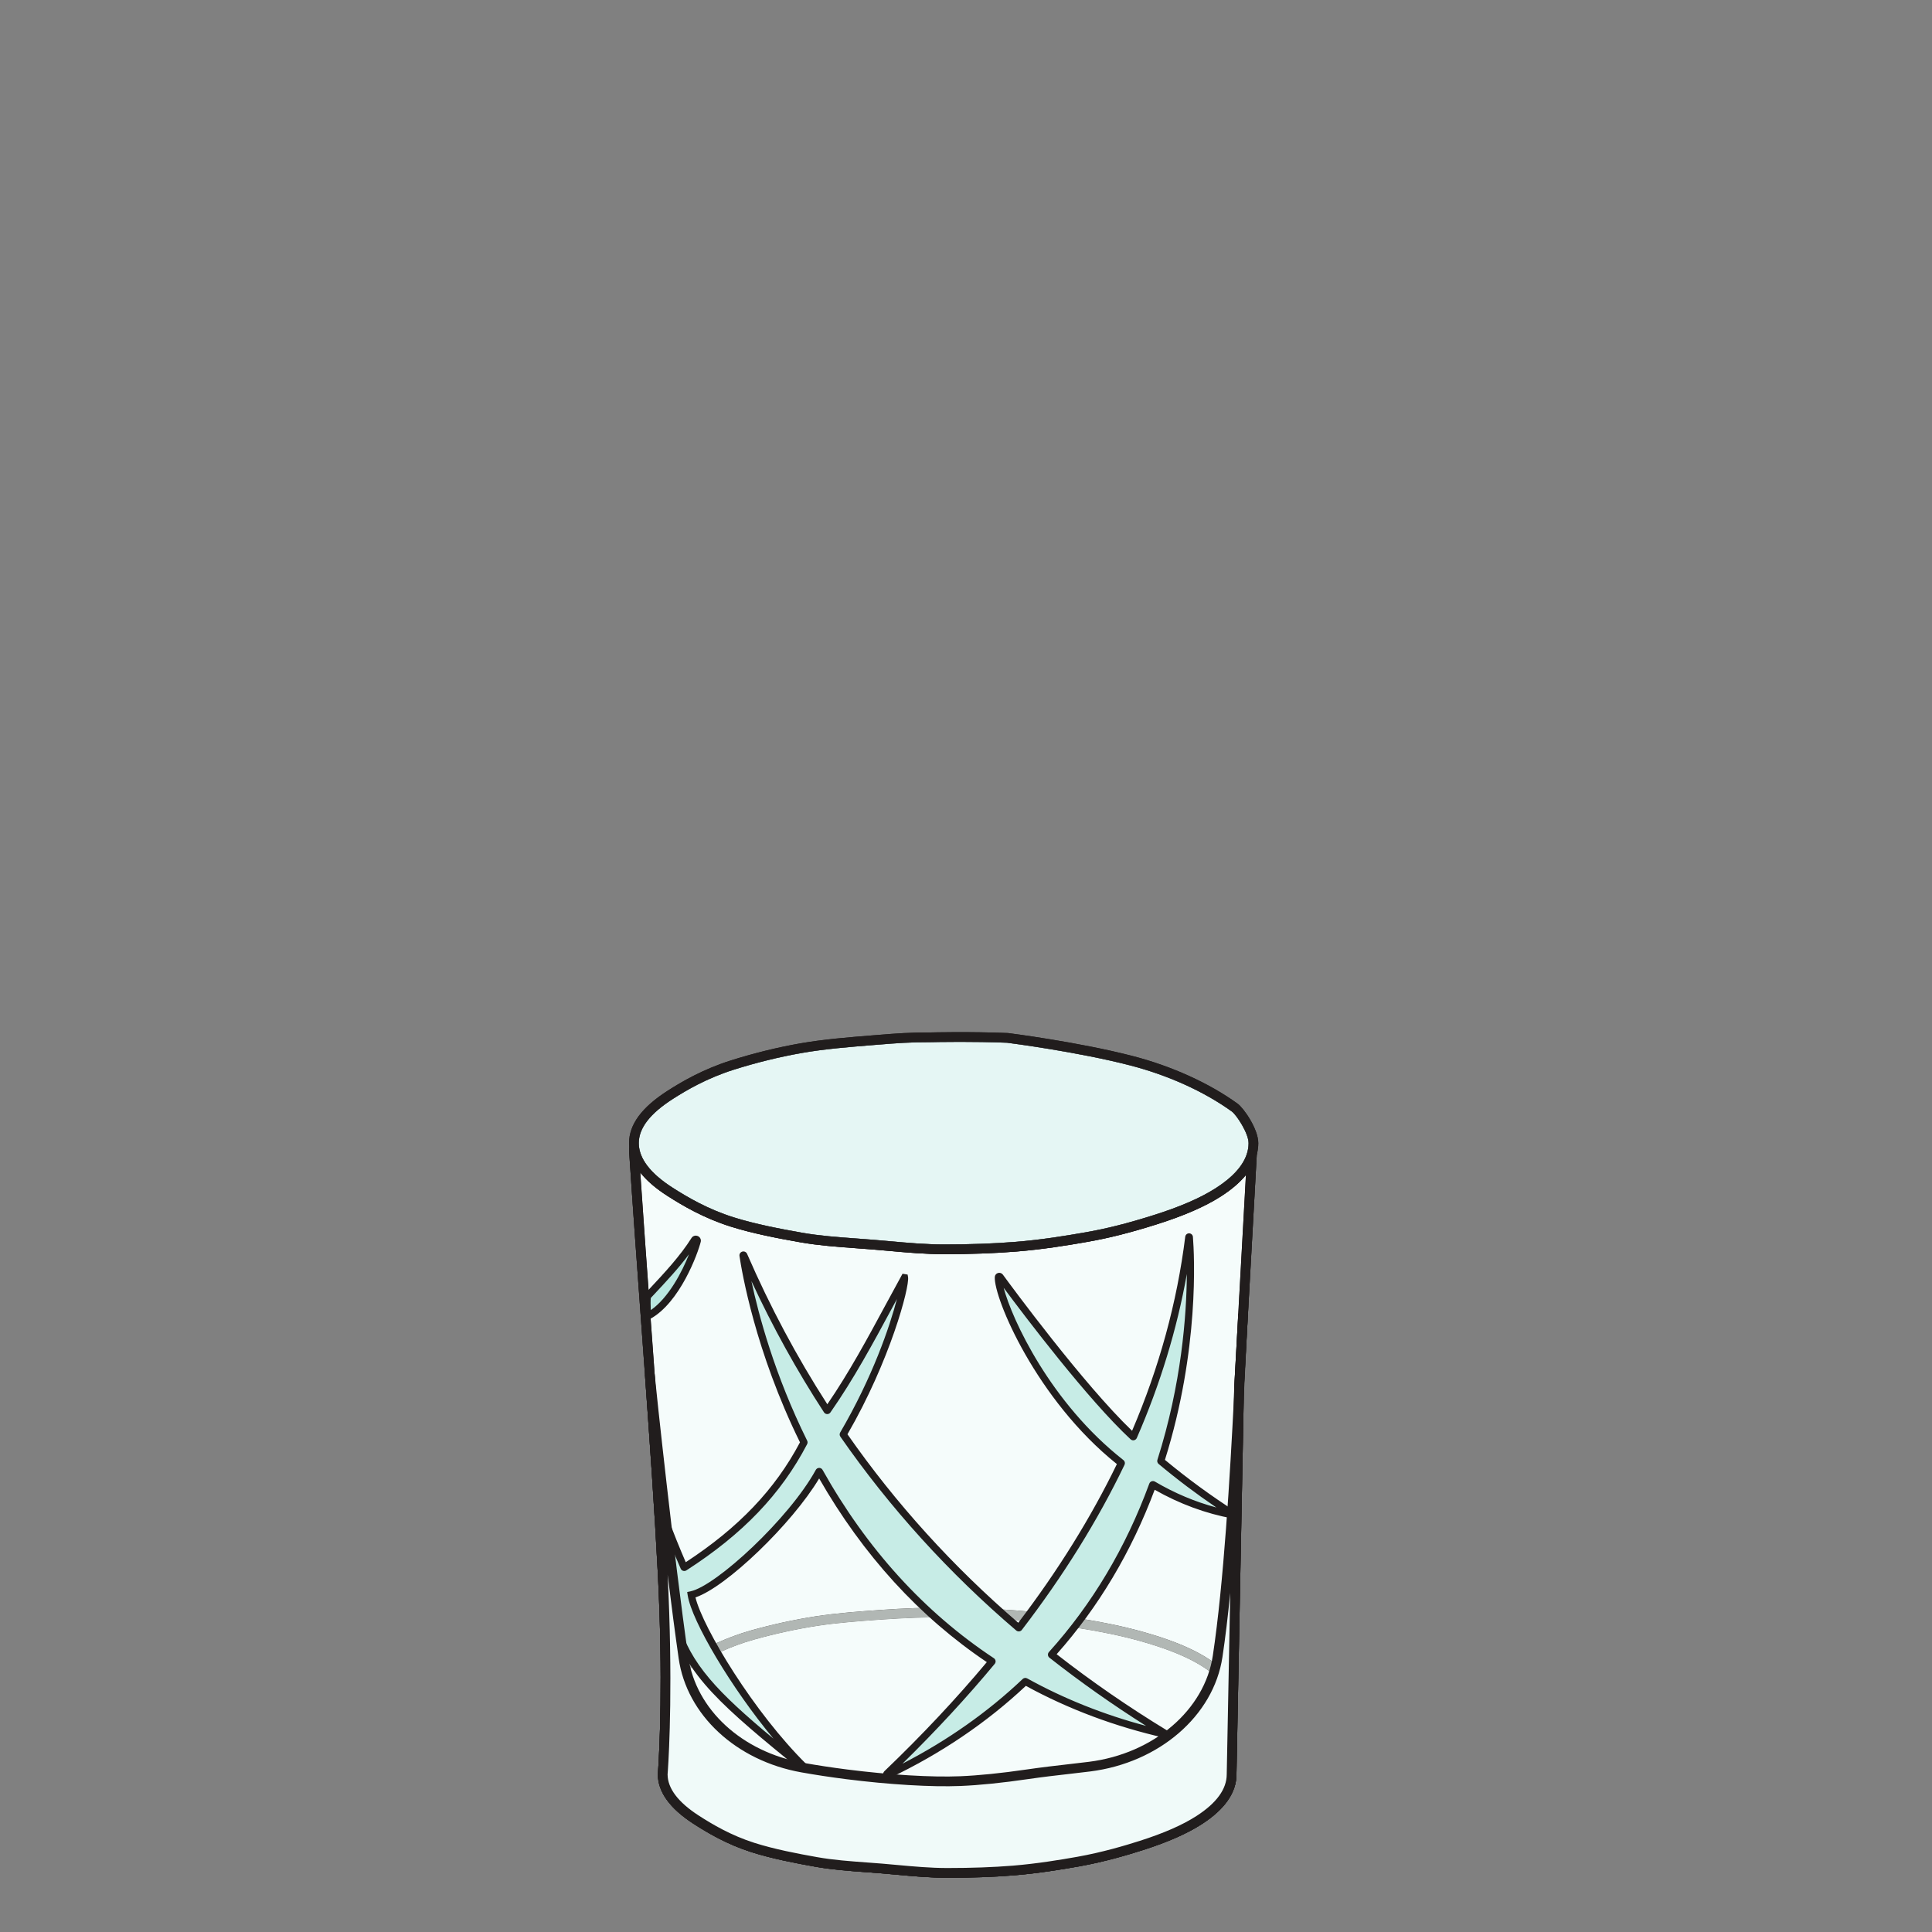 <svg xmlns="http://www.w3.org/2000/svg" width="200mm" height="200mm" viewBox="0 0 200 200"><rect x="0" y="0" width="200" height="200" fill="#808080" stroke="none"/><g style="display:inline"><path d="M17171.6 16664.9c0-78.9-60.9-152.3-176-217.4-81.9-46.4-189.5-86.2-316.4-121.6-102.8-28.7-216.9-57-342.8-76.5-111-17.3-229.5-33.8-354.1-42.6-115-8.1-235.4-11.5-358.7-11.5-123.2 0-242.4 12.8-357.4 20.9-124.6 8.9-245 13.9-356 31.2-125.8 19.5-244.1 40.4-347 69.1-126.9 35.4-227.7 86.5-309.6 132.9-115.1 65.1-152.2 126.6-152.2 205.5 0 78.8 38.3 159.1 153.4 224.2 81.9 46.4 183 95.9 309.9 131.3 102.8 28.7 218.9 55.3 344.7 74.8 111 17.3 231.3 26.1 355.9 34.9 115 8.1 235.1 12.8 358.3 12.8 123.3 0 243.1-6.6 358-14.7 124.7-8.9 242.1-26.7 353.1-43.9 125.9-19.6 240.9-43.4 343.7-72.1 126.9-35.4 233.3-75.7 315.2-122 115.1-65.1 178-136.5 178-215.3" style="fill:#fff;fill-opacity:1;fill-rule:nonzero;stroke:none" transform="matrix(.019 0 0 -.019 -198.766 492.437)"/><path d="M15623.6 17106.4c-117.4 0-237.3-4.3-356.4-12.7-112.8-8-240.7-17.1-353.7-34.6-113.1-17.6-228.1-42.6-341.7-74.3-134.9-37.6-238-91.5-303.9-128.7-94.2-53.3-140-119.1-140-201.2 0-62.4 23.6-117.3 138.7-182.5 74.2-41.9 175.7-94.7 303.8-130.4 107.5-30 234.1-51.4 343.9-68.5 86-13.3 177.4-19.2 274.2-25.5 26.3-1.7 52.8-3.4 79.6-5.3 28.4-2.1 57-4.3 85.9-6.7 87.4-6.9 177.8-14.2 269.6-14.2 131.8 0 248.6 3.8 356.8 11.4 128.5 9.1 250 26.5 352 42.4 105.5 16.3 210.3 39.8 339.7 75.8 132.7 37.1 234.3 76 310.5 119.1 107.8 61 162.5 126.4 162.5 194.4 0 65.8-55.4 130.4-164.6 192.2-77 43.6-181 83.8-309.2 119.6-99.3 27.7-213.9 51.7-340.6 71.4-99.3 15.4-222.7 34.6-350.9 43.6-96.3 6.9-223.8 14.7-356.2 14.7m0-937.6c-93.9 0-185.4 7.3-273.9 14.4-28.7 2.3-57.1 4.6-85.4 6.6-26.6 1.9-53.1 3.6-79.3 5.3-97.9 6.4-190.5 12.4-278.8 26.1-111.3 17.3-239.9 39-350.1 69.8-133.5 37.2-238.8 91.9-315.6 135.3-116.1 65.7-165.6 134-165.6 228.6 0 101.4 56.2 184.7 166.9 247.3 68.3 38.6 175.3 94.5 315.8 133.7 115.6 32.2 232.6 57.7 347.8 75.5 115.2 17.9 244.2 27.1 358 35.1 120.4 8.6 241.6 12.9 360.2 12.9 134.1 0 262.8-7.9 359.9-14.8 130.4-9.2 255.1-28.6 355.3-44.2 128.8-20 245.5-44.4 346.7-72.7 134.2-37.4 239.3-78.1 321.1-124.4 127.1-71.9 191.5-152.1 191.5-238.4 0-88.5-63.7-169.4-189.4-240.5-80-45.3-185.5-85.8-322.4-124-131.4-36.7-238.1-60.5-345.8-77.2-103-16-226-33.6-356.3-42.8-109.6-7.8-227.5-11.6-360.6-11.6" style="fill:#211d1d;fill-opacity:1;fill-rule:nonzero;stroke:none" transform="matrix(.019 0 0 -.019 -198.766 492.437)"/><path d="M14027.7 18439.2c0-.1.3-3.3.6-9.2 26.3-365.5 53.1-750.6 70.4-1087.3 29.2-576.4 8.5-966.6 1.4-1072.5l-.1-1.8c-.4-2.9-.8-5.8-.7-7.3l.2-3.8-.8-3.6v-3.2c0-76.1 56.9-151.6 169.2-224.3 74.1-47.9 175.6-108.2 303.5-149 107.6-34.3 234-58.8 343.4-78.1 86.4-15.4 178-22.1 275-29.2 26-2 52.2-3.9 78.5-6 27.4-2.3 55-4.8 82.8-7.4 88.4-8.1 179.7-16.5 272.6-16.5 131.8 0 248.4 4.2 356.5 12.9 131 10.8 256.6 31.5 351.5 48.4 137.5 24.6 259.6 61.2 339.6 86.7 132.1 42.2 233.5 86.7 310 136.2 108.7 70.2 163.8 146.3 163.8 226.3l40.8 2109.1 24 434.9c0 4.4.3 8.7.6 13.1l1 18.9c.1 1 .1 2 .2 3.1l.3 5.1.8 14.8c.1 1.6.1 3.1.2 4.5l.3 4.3c.1 1 .1 1.9.1 2.8.1 1.7.2 3.3.4 4.8l40.6 738.1h-7.3l9.6 33.7c4.9 17.3 7.4 34.7 7.4 51.6 0 54.7-66.2 154.4-91 172.3-150.1 108.5-347.2 197.8-554.8 251.5-283.8 73.3-647.2 120.5-670 123.4-209 8.3-409 3.2-411 3.1-122.2 0-185-5.1-289.1-13.5l-31.5-2.5c-122.8-9.9-261.9-21-385.2-42.7-123.1-21.6-248.3-52.3-372-91.3-147-46.4-259.4-112.8-331.2-158.7-125.5-80.4-186.6-159.4-186.6-241.6 0-6.6.6-13.7 1.7-22.2l.8-6-1.9-5.8c-.4-1.4-.6-2.6-.5-3.9 19.6-299 42.6-615.6 64.8-921.7 7.1-97.4 14.2-194.4 21.1-290.5m1596-2752.2c-95.3 0-187.9 8.5-277.4 16.7-27.7 2.6-55.1 5.1-82.3 7.4-26.2 2.1-52.3 4-78.1 5.9-98.4 7.2-191.3 14.1-280.3 29.9-111.2 19.7-239.8 44.6-350.3 79.8-133.8 42.7-239.3 105.3-316.2 155-128.3 83.2-193.4 173.6-193.4 268.8 0 3 0 6.5.5 10.4 0 5.2.6 9.9 1.1 13.8 7.1 106.5 27.5 493.5-1.5 1065.3-17.3 336.2-44 721-70.4 1086.7-.2 4.9-.4 7.2-.5 7.6-7 97.1-14.1 194.1-21.1 291.5-22.3 306.3-45.3 623-64.9 922.2-.4 5.8 0 11.6 1.3 17.4-1 8.7-1.5 16.4-1.5 23.9 0 101.7 69.1 195.4 211.1 286.2 74.3 47.6 190.8 116.3 343.8 164.6 125.8 39.7 253.3 71 378.8 93.1 125.7 22 266.1 33.3 390 43.2l31.5 2.5c105.5 8.6 169.1 13.7 292.7 13.7 1.3 0 203.7 5.3 415-3.2l2.2-.2c3.8-.4 382.9-48.6 677.7-124.8 213.9-55.3 417.3-147.5 572.7-259.8 33.7-24.4 112.9-138.1 112.9-215.3 0-20.6-2.8-41.5-8.3-62.2l-42.3-766.9-.1-2c-.1-1.2-.2-2.6-.3-4 0-1.2-.1-2.4-.2-3.6l-.1-2v-1.4l-1-17.4c-.1-.9-.1-1.9-.2-2.9-.1-1.6-.2-3.2-.3-4.9l-.9-17.7c-.3-3.9-.5-7.3-.5-10.7l-.1-1.6-2.1-34.2-21.8-400.1-40.8-2107.7c0-98.6-63.3-189.7-188-270.3-80.5-52-186.1-98.6-322.7-142.2-81.4-25.9-205.8-63.3-346.4-88.4-96-17.1-223.2-38.1-356.5-49-109.6-8.9-227.6-13.1-360.8-13.1" style="fill:#211d1d;fill-opacity:1;fill-rule:nonzero;stroke:none" transform="matrix(.019 0 0 -.019 -198.766 492.437)"/><path d="M14027.7 18439.2c0-.1.3-3.3.6-9.2 25.1-347.8 53.1-749.5 70.4-1087.3 29.2-576.5 8.5-966.6 1.4-1072.5l-.1-1.8c-.4-2.9-.8-5.8-.7-7.3l.2-3.8-.8-3.6v-3.2c0-76.1 56.9-151.6 169.2-224.3 74.1-47.9 175.6-108.2 303.5-149 107.6-34.3 234-58.8 343.4-78.1 86.3-15.4 177.9-22.1 274.8-29.2 26.1-2 52.3-3.9 78.7-6 27.5-2.3 55.1-4.8 83-7.4 88.3-8.1 179.6-16.5 272.4-16.5 131.8 0 248.4 4.2 356.5 12.9 131 10.8 256.6 31.5 351.5 48.4 137.5 24.6 259.6 61.2 339.6 86.7 132.1 42.2 233.5 86.7 310 136.2 108.7 70.2 163.8 146.3 163.8 226.3l40.8 2109.1 24 434.9c0 4.4.3 8.7.6 13.1l1 18.9c.1 1 .1 2 .2 3.1l.3 5.1.8 14.8c.1 1.6.1 3.1.2 4.5l.3 4.2c0 1 .1 2 .1 2.9.1 1.7.2 3.3.4 4.8l35.8 649.9c-33.4-40.8-78.9-79.8-136.3-116.6-87.1-55.7-201.9-105.6-351-152.7-143.1-45.1-259.3-74.4-376.6-95-112.2-19.8-246.1-41.4-388.2-52.8-119.3-9.6-247.8-14.2-392.7-14.2-102.4 0-202.1 9-298.4 17.7-31.3 2.8-62.3 5.6-93 8.1-29.1 2.3-57.9 4.4-86.5 6.5-106.6 7.9-207.4 15.3-303.7 32.2-121.2 21.2-261.3 48.1-381.3 86-145.4 45.8-260 113.1-343.5 166.6-64.2 41-113.8 83.8-148.5 127.9 17.6-262.3 37.5-535 56.7-799.8 7.1-97.4 14.2-194.4 21.1-290.5m1596-2752.2c-95.2 0-187.8 8.5-277.3 16.7-27.7 2.6-55.1 5.1-82.4 7.4-26.2 2.1-52.4 4-78.2 5.9-98.4 7.2-191.3 14.1-280.2 29.9-111.2 19.7-239.8 44.6-350.3 79.8-133.8 42.7-239.3 105.3-316.2 155-128.3 83.1-193.4 173.6-193.4 268.8 0 2.8 0 6.4.5 10.4 0 5.2.6 9.8 1.1 13.8 7.1 106.5 27.5 493.4-1.5 1065.3-17.4 337.3-45.3 738.6-70.4 1086.7-.2 4.9-.4 7.2-.5 7.6-7 97.1-14 194.1-21.1 291.5-22.3 306.3-45.3 623-64.9 922.2-.5 7.9.5 15.9 3.1 23.8l36.1 110.5 15.3-115.2c10-75 71.7-149.4 183.5-220.9 80.9-51.7 191.5-116.7 331-160.7 117-36.9 255-63.3 374.5-84.3 93.6-16.5 193.1-23.8 298.4-31.5 28.7-2.1 57.7-4.2 86.8-6.6 30.9-2.5 62.1-5.3 93.6-8.1 95.1-8.6 193.6-17.5 293.6-17.5 143.5 0 270.6 4.6 388.5 14 139.9 11.2 272.2 32.7 383.2 52.2 115 20.1 229.1 49 369.9 93.4 144.6 45.6 255.2 93.6 338.3 146.8 94.7 60.6 152.6 125.8 172 193.8l5.5 19.3 22.8-.2 25.3-2.5-43.8-794.1-.1-2c-.1-1.3-.2-2.6-.3-4 0-1.2-.1-2.4-.2-3.6l-.1-2v-1.4l-1-17.4c-.1-.9-.1-1.9-.2-2.9-.1-1.6-.2-3.2-.3-4.9l-.9-17.7c-.3-3.9-.5-7.3-.5-10.7l-.1-1.6-2.1-34.2-21.8-400.1-40.8-2107.7c0-98.6-63.3-189.7-188-270.3-80.5-52-186.1-98.6-322.7-142.2-81.4-25.9-205.8-63.3-346.4-88.4-96-17.1-223.2-38.1-356.5-49-109.6-8.9-227.6-13.1-360.8-13.1" style="fill:#211d1d;fill-opacity:1;fill-rule:nonzero;stroke:none" transform="matrix(.019 0 0 -.019 -198.766 492.437)"/><path d="M15623.7 15740h-10.4c-89.3.6-177.1 8.7-262.2 16.5-26.8 2.5-53.3 4.9-79.8 7.1l-3 .3c-1.7.1-3.5.3-5.3.4-24.6 2-49 3.8-73.2 5.6-97 7.1-188.6 13.8-275 29.2-109.4 19.3-235.8 43.8-343.4 78.1-127.9 40.8-229.4 101.1-303.5 149-75.2 48.8-125.6 98.7-150.7 149.3-12.3 24.9-18.5 49.9-18.5 75v3.2l.8 3.6-.2 3.8c-.1.1-.1.3-.1.4 0 1.6.4 4.3.8 6.9l.1 1.8c2.9 43.1 8 133.2 11.2 263.7 26.7-38.8 69-73.5 129.2-107.6 76.8-43.4 182.1-98.1 315.6-135.3 110.2-30.8 238.8-52.5 350.1-69.8 88.3-13.7 180.9-19.7 278.8-26.1 26.2-1.7 52.7-3.4 79.3-5.3 28.3-2 56.7-4.3 85.4-6.6 88.5-7.1 180-14.4 273.9-14.4 133.1 0 251 3.8 360.6 11.6 130.3 9.2 253.3 26.8 356.3 42.8 107.7 16.7 214.4 40.5 345.8 77.2 136.9 38.2 242.4 78.7 322.4 124 62.9 35.6 110.3 73.7 142 113.9l-5.6-287.8c0-67.8-39.6-132.8-117.9-193.8-14-10.9-29.4-21.8-45.9-32.5-76.5-49.5-177.9-94-310-136.2-80-25.5-202.1-62.1-339.6-86.7-94.9-16.9-220.5-37.6-351.5-48.4-108.1-8.7-224.7-12.9-356.5-12.9m1531.7 1042.5c-31.9 42.4-81.6 82.7-148.8 120.8-81.8 46.3-186.9 87-321.1 124.4-101.2 28.3-217.9 52.7-346.7 72.7-100.2 15.6-224.9 35-355.3 44.2-97.1 6.9-225.8 14.8-359.9 14.8-118.6 0-239.8-4.3-360.2-12.9-113.8-8-242.8-17.2-358-35.1-115.2-17.8-232.2-43.3-347.8-75.5-140.5-39.2-247.5-95.1-315.8-133.7-57.4-32.5-100.1-70.4-128-113.6-.4 156.4-4.4 342.7-15.1 554.1-17.3 336.7-44.1 721.8-70.4 1087.3-.3 5.9-.6 9.1-.6 9.2-6.9 96.1-14 193.1-21.1 290.5-19.2 264.8-39 537.5-56.7 799.8 34.7-44.1 84.3-86.9 148.5-127.9 83.5-53.5 198.1-120.8 343.5-166.6 120-37.9 260.1-64.8 381.3-86 96.3-16.9 197.1-24.3 303.7-32.2 28.6-2.1 57.4-4.2 86.5-6.5 30.7-2.5 61.7-5.3 93-8.1 96.3-8.7 196-17.7 298.4-17.7 144.9 0 273.4 4.6 392.7 14.2 142.1 11.4 276 33 388.2 52.8 117.3 20.6 233.5 49.9 376.6 95 149.1 47.1 263.9 97 351 152.7 57.4 36.8 102.9 75.7 136.3 116.6l-35.8-649.9c-.2-1.5-.3-3.1-.4-4.8v-.9c0-.5-.1-1-.1-1.5v-.4l-.3-4.3c-.1-1.3-.1-2.7-.2-4.2v-.3l-.8-14.8v-.4c-.2-1.5-.2-3.1-.3-4.7-.1-1.1-.1-2.1-.2-3.1l-1-18.9c-.3-4.1-.6-8.2-.6-12.3v-.8l-24-434.9z" style="fill:#f5fcfb;fill-opacity:1;fill-rule:nonzero;stroke:none" transform="matrix(.019 0 0 -.019 -198.766 492.437)"/><path d="M15623.6 16221.8c-91.8 0-182.2 7.3-269.6 14.2-28.9 2.4-57.5 4.6-85.9 6.7-26.8 1.9-53.3 3.6-79.6 5.3-96.8 6.3-188.2 12.2-274.2 25.5-109.8 17.1-236.4 38.5-343.9 68.5-128.1 35.7-229.6 88.5-303.8 130.4-115.1 65.2-138.7 120.1-138.7 182.5 0 82.1 45.8 147.9 140 201.2 65.9 37.2 169 91.1 303.9 128.7 113.6 31.7 228.6 56.7 341.7 74.3 113 17.5 240.9 26.6 353.7 34.6 119.1 8.4 239 12.7 356.4 12.7 132.4 0 259.9-7.8 356.2-14.7 128.2-9 251.6-28.2 350.9-43.6 126.7-19.7 241.3-43.7 340.6-71.4 128.2-35.8 232.2-76 309.2-119.6 109.2-61.8 164.6-126.4 164.6-192.2 0-68-54.7-133.4-162.5-194.4-76.2-43.1-177.8-82-310.5-119.1-129.4-36-234.2-59.5-339.7-75.8-102-15.9-223.5-33.3-352-42.4-108.2-7.6-225-11.4-356.8-11.4" style="fill:#f5fcfb;fill-opacity:1;fill-rule:nonzero;stroke:none" transform="matrix(.019 0 0 -.019 -198.766 492.437)"/><path d="M15623.6 16168.8c-93.9 0-185.4 7.3-273.9 14.4-28.7 2.3-57.1 4.6-85.4 6.6-26.6 1.9-53.1 3.6-79.3 5.3-97.9 6.4-190.5 12.4-278.8 26.1-111.3 17.3-239.9 39-350.1 69.8-133.5 37.2-238.8 91.9-315.6 135.3-60.2 34.1-102.5 68.8-129.2 107.6 1.5 65.6 2.6 141.5 2.6 226.8 0 9.2 0 18.5-.1 27.9 27.9 43.2 70.6 81.1 128 113.6 68.3 38.6 175.3 94.5 315.8 133.7 115.6 32.2 232.6 57.7 347.8 75.5 115.2 17.9 244.2 27.1 358 35.1 120.4 8.6 241.6 12.9 360.2 12.9 134.1 0 262.8-7.9 359.9-14.8 130.4-9.2 255.1-28.6 355.3-44.2 128.8-20 245.5-44.4 346.7-72.7 134.2-37.4 239.3-78.1 321.1-124.4 67.2-38.1 116.9-78.4 148.8-120.8l-4.7-244.2c-31.7-40.2-79.1-78.3-142-113.9-80-45.3-185.5-85.8-322.4-124-131.4-36.7-238.1-60.5-345.8-77.2-103-16-226-33.6-356.3-42.8-109.6-7.8-227.5-11.6-360.6-11.6m0 937.6c-117.4 0-237.3-4.3-356.4-12.7-112.8-8-240.7-17.1-353.7-34.6-113.1-17.6-228.1-42.6-341.7-74.3-134.9-37.6-238-91.5-303.9-128.7-94.2-53.3-140-119.1-140-201.2 0-62.4 23.6-117.3 138.7-182.5 74.2-41.9 175.7-94.7 303.8-130.4 107.5-30 234.1-51.4 343.9-68.5 86-13.3 177.4-19.2 274.2-25.5 26.3-1.7 52.8-3.4 79.6-5.3 28.4-2.1 57-4.3 85.9-6.7 87.4-6.9 177.8-14.2 269.6-14.2 131.8 0 248.6 3.8 356.8 11.4 128.5 9.1 250 26.5 352 42.4 105.5 16.3 210.3 39.8 339.7 75.8 132.7 37.1 234.3 76 310.5 119.1 107.8 61 162.5 126.4 162.5 194.4 0 65.8-55.4 130.4-164.6 192.2-77 43.6-181 83.8-309.2 119.6-99.3 27.7-213.9 51.7-340.6 71.4-99.3 15.4-222.7 34.6-350.9 43.6-96.3 6.9-223.8 14.7-356.2 14.7" style="fill:#b1b7b4;fill-opacity:1;fill-rule:nonzero;stroke:none" transform="matrix(.019 0 0 -.019 -198.766 492.437)"/><path d="M15613.3 15740c-89.2.6-177 8.7-262 16.5-26.9 2.5-53.5 4.9-80 7.1 26.5-2.2 53-4.6 79.8-7.1 85.1-7.8 172.9-15.9 262.2-16.5m-350.3 24.3c-24.6 2-49.1 3.8-73.4 5.6-96.9 7.1-188.5 13.8-274.8 29.2-109.4 19.3-235.8 43.8-343.4 78.1-127.9 40.8-229.4 101.1-303.5 149-75.2 48.8-125.6 98.7-150.7 149.3 25.1-50.6 75.5-100.5 150.7-149.3 74.1-47.9 175.6-108.2 303.5-149 107.6-34.3 234-58.8 343.4-78.1 86.4-15.4 178-22.1 275-29.2 24.2-1.8 48.6-3.6 73.2-5.6m-1164.3 488.6v.6zm15.2 507.8c0 162-3.8 357.9-15.2 582-17.3 337.8-45.3 739.5-70.4 1087.3-.3 5.9-.6 9.1-.6 9.2-6.9 96.1-14 193.1-21.1 290.5-19.2 264.8-39.1 537.5-56.7 799.8 17.7-262.3 37.5-535 56.7-799.8 7.1-97.4 14.2-194.4 21.1-290.5 0-.1.3-3.3.6-9.2 26.3-365.5 53.1-750.6 70.4-1087.3 10.7-211.4 14.7-397.7 15.1-554.1.1-9.4.1-18.7.1-27.9m3097.6 2065.8c.1 1 .1 2 .2 3.1.1 1.6.1 3.2.3 4.7-.2-1.5-.2-3.1-.3-4.7-.1-1.1-.1-2.1-.2-3.1m1.3 23.3c.1 1.5.1 2.9.2 4.2l.3 4.3v.4-.5l-.3-4.2c0-1.3-.1-2.7-.2-4.2m.6 10.4v.9c.1 1.7.2 3.3.4 4.8l35.8 649.9-35.8-649.9c-.2-1.5-.3-3.1-.4-4.8z" style="fill:#a3a7a5;fill-opacity:1;fill-rule:nonzero;stroke:none" transform="matrix(.019 0 0 -.019 -198.766 492.437)"/><path d="M14027.7 18439.2c0-.1.3-3.3.6-9.2 25.1-347.8 53.1-749.5 70.4-1087.3 29.2-576.5 8.5-966.6 1.4-1072.5l-.1-1.8c-.4-2.9-.8-5.8-.7-7.3l.2-3.8-.8-3.6v-3.2c0-76.1 56.9-151.6 169.2-224.3 74.1-47.9 175.6-108.2 303.5-149 107.6-34.3 234-58.8 343.4-78.1 86.3-15.4 177.9-22.1 274.8-29.2 26.1-2 52.3-3.9 78.7-6 27.5-2.3 55.1-4.8 83-7.4 88.3-8.1 179.6-16.5 272.4-16.5 131.8 0 248.4 4.2 356.5 12.9 131 10.8 256.6 31.5 351.5 48.4 137.5 24.6 259.6 61.2 339.6 86.7 132.1 42.2 233.5 86.7 310 136.2 108.7 70.2 163.8 146.3 163.8 226.3l40.8 2109.1 24 434.9c0 4.4.3 8.7.6 13.1l1 18.9c.1 1 .1 2 .2 3.1l.3 5.1.8 14.8c.1 1.6.1 3.1.2 4.5l.3 4.2c0 1 .1 2 .1 2.9.1 1.7.2 3.3.4 4.8l35.8 649.9c-33.4-40.8-78.9-79.8-136.3-116.6-87.1-55.7-201.9-105.6-351-152.7-143.1-45.1-259.3-74.4-376.6-95-112.2-19.8-246.1-41.4-388.2-52.8-119.3-9.6-247.8-14.2-392.7-14.2-102.4 0-202.1 9-298.4 17.7-31.3 2.8-62.3 5.6-93 8.1-29.1 2.3-57.9 4.4-86.5 6.5-106.6 7.9-207.4 15.3-303.7 32.2-121.2 21.2-261.3 48.1-381.3 86-145.4 45.8-260 113.1-343.5 166.6-64.2 41-113.8 83.8-148.5 127.9 17.6-262.3 37.5-535 56.7-799.8 7.1-97.4 14.2-194.4 21.1-290.5m1596-2752.2c-95.2 0-187.8 8.5-277.3 16.7-27.7 2.6-55.1 5.1-82.4 7.4-26.2 2.1-52.4 4-78.2 5.9-98.4 7.2-191.3 14.1-280.2 29.9-111.2 19.7-239.8 44.6-350.3 79.8-133.8 42.7-239.3 105.3-316.2 155-128.3 83.1-193.4 173.6-193.4 268.8 0 2.8 0 6.4.5 10.4 0 5.2.6 9.8 1.1 13.8 7.1 106.5 27.5 493.4-1.5 1065.3-17.4 337.3-45.3 738.6-70.4 1086.7-.2 4.9-.4 7.2-.5 7.6-7 97.1-14 194.1-21.1 291.5-22.3 306.3-45.3 623-64.9 922.2-.5 7.9.5 15.9 3.1 23.8l36.1 110.5 15.3-115.2c10-75 71.7-149.4 183.5-220.9 80.9-51.7 191.5-116.7 331-160.7 117-36.9 255-63.3 374.5-84.3 93.6-16.5 193.1-23.8 298.4-31.5 28.7-2.1 57.7-4.2 86.8-6.6 30.9-2.5 62.1-5.3 93.6-8.1 95.1-8.6 193.6-17.5 293.6-17.5 143.5 0 270.6 4.6 388.5 14 139.9 11.2 272.2 32.7 383.2 52.2 115 20.1 229.1 49 369.9 93.4 144.6 45.6 255.2 93.6 338.3 146.8 94.7 60.6 152.6 125.8 172 193.8l5.5 19.3 22.8-.2 25.3-2.5-43.8-794.1-.1-2c-.1-1.3-.2-2.6-.3-4 0-1.2-.1-2.4-.2-3.6l-.1-2v-1.4l-1-17.4c-.1-.9-.1-1.9-.2-2.9-.1-1.6-.2-3.2-.3-4.9l-.9-17.7c-.3-3.9-.5-7.3-.5-10.7l-.1-1.6-2.1-34.2-21.8-400.1-40.8-2107.7c0-98.6-63.3-189.7-188-270.3-80.5-52-186.1-98.6-322.7-142.2-81.4-25.9-205.8-63.3-346.4-88.4-96-17.1-223.2-38.1-356.5-49-109.6-8.9-227.6-13.1-360.8-13.1" style="fill:#211d1d;fill-opacity:1;fill-rule:nonzero;stroke:none" transform="matrix(.019 0 0 -.019 -198.766 492.437)"/><path d="M15604.8 19137.5c-100 0-198.5 8.9-293.6 17.5-31.5 2.8-62.7 5.6-93.6 8.1-29.1 2.4-58.1 4.5-86.8 6.6-105.3 7.7-204.8 15-298.4 31.5-119.5 21-257.5 47.4-374.5 84.3-139.5 44-250.1 109-331 160.7-111.3 71.3-173 145.2-183.4 219.9l-.1 1c-1.1 8.5-1.7 15.6-1.7 22.2 0 82.2 61.1 161.2 186.6 241.6 71.8 45.9 184.2 112.3 331.2 158.7 123.7 39 248.9 69.7 372 91.3 123.3 21.7 262.4 32.8 385.2 42.7l31.5 2.5c104.1 8.4 166.9 13.5 289.1 13.5 1.1 0 63 1.6 153.7 1.6 72.8 0 164.2-1 257.3-4.7 22.8-2.9 386.2-50.1 670-123.4 207.6-53.7 404.7-143 554.8-251.5 24.8-17.9 91-117.6 91-172.3 0-16.9-2.5-34.3-7.4-51.6-19.4-68-77.3-133.2-172-193.8-83.1-53.2-193.7-101.2-338.3-146.8-140.8-44.4-254.9-73.3-369.9-93.4-111-19.5-243.3-41-383.2-52.2-117.9-9.4-245-14-388.5-14" style="fill:#e5f6f4;fill-opacity:1;fill-rule:nonzero;stroke:none" transform="matrix(.019 0 0 -.019 -198.766 492.437)"/><path d="M17256.7 19637.7c4.9 17.3 7.4 34.7 7.4 51.6 0 54.7-66.2 154.4-91 172.3-150.1 108.5-347.2 197.8-554.8 251.5-283.8 73.3-647.2 120.5-670 123.4-93.1 3.7-184.5 4.7-257.3 4.7-90.7 0-152.6-1.6-153.7-1.6-122.2 0-185-5.1-289.1-13.5l-31.5-2.5c-122.8-9.9-261.9-21-385.2-42.7-123.1-21.6-248.3-52.3-372-91.3-147-46.4-259.4-112.8-331.2-158.7-125.5-80.4-186.6-159.4-186.6-241.6 0-6.6.6-13.7 1.7-22.2l.1-1c0 .3-.1.6-.1 1l-13 97.6c27.6 67.3 91.7 129.6 183.7 188.5 89.2 57.1 199.2 118 337.4 161.6 112 35.4 238.4 68.2 375.4 92.2 120.9 21.3 252 32.1 387.6 43 125.3 10 187.8 16.1 322.1 16.1 0 0 62.5 1.7 154.6 1.7 73.2 0 165.1-1.1 259.3-4.8 0 0 377.7-47.6 674.4-124.2 228.6-59.1 425.4-155.8 563.7-255.7 30.5-22 102-128.3 102-193.8 0-11-.8-21.9-2.5-32.8l-3.1.3-22.8.2z" style="fill:#606e6f;fill-opacity:1;fill-rule:nonzero;stroke:none" transform="matrix(.019 0 0 -.019 -198.766 492.437)"/><path d="M15604.8 19111c-134.3 0-264.1 15.7-389.3 25.7-135.7 10.9-266.8 17.1-387.7 38.4-137 24-265.9 49.8-377.9 85.1-138.2 43.6-248.1 106.6-337.2 163.7-125.4 80.2-197.5 168.3-197.5 265.4 0 25.8 5.2 50.9 15.2 75.4l13-97.6c10-75 71.7-149.4 183.5-220.9 80.9-51.7 191.5-116.7 331-160.7 117-36.9 255-63.3 374.5-84.3 93.6-16.5 193.1-23.8 298.4-31.5 28.7-2.1 57.7-4.2 86.8-6.6 30.9-2.5 62.1-5.3 93.6-8.1 95.1-8.6 193.6-17.5 293.6-17.5 143.5 0 270.6 4.6 388.5 14 139.9 11.2 272.2 32.7 383.2 52.2 115 20.1 229.1 49 369.9 93.4 144.6 45.6 255.2 93.6 338.3 146.8 94.7 60.6 152.6 125.8 172 193.8l5.5 19.3 22.8-.2 3.1-.3c-13.3-84.7-78-163.9-189.1-235-89.2-57-206.4-106.1-344.7-149.7-111.9-35.3-236.2-70.2-373.2-94.2-120.9-21.3-250-41.6-385.7-52.5-125.2-10-256.4-14.1-390.6-14.1" style="fill:#606e6f;fill-opacity:1;fill-rule:nonzero;stroke:none" transform="matrix(.019 0 0 -.019 -198.766 492.437)"/><path d="M15691.3 20241.2c-90.8 0-152.9-1.6-154-1.6-122.2 0-185.2-5.1-289.4-13.5l-31.2-2.5c-122.8-9.9-261.9-21-385.2-42.7-123.1-21.6-248.3-52.3-372-91.3-147-46.4-259.4-112.8-331.2-158.7-125.5-80.4-186.6-159.4-186.6-241.6 0-82.7 62.3-164.5 185.2-243.1 80.9-51.7 191.5-116.7 331-160.7 117-36.9 255-63.3 374.5-84.3 93.6-16.5 193.1-23.8 298.4-31.5 28.7-2.1 57.7-4.2 86.8-6.6 30.9-2.4 62.1-5.3 93.6-8.1 95.1-8.6 193.6-17.5 293.6-17.5 143.6 0 270.7 4.6 388.5 14 139.9 11.2 272.2 32.7 383.2 52.2 114.9 20.1 229 48.9 369.9 93.4 144.6 45.6 255.2 93.6 338.3 146.8 119.1 76.1 179.4 158.7 179.4 245.4 0 54.7-66.2 154.4-91 172.3-150.1 108.5-347.2 197.8-554.8 251.5-283.7 73.3-647.2 120.5-670 123.4-93 3.7-184.2 4.7-257 4.7m-86.5-1156.7c-102.4 0-202.1 9-298.4 17.7-31.3 2.8-62.3 5.6-93 8.1-29.1 2.3-57.9 4.4-86.5 6.5-106.7 7.9-207.4 15.3-303.7 32.2-121.2 21.3-261.3 48.1-381.3 85.9-145.4 45.9-259.9 113.2-343.5 166.7-139.1 89-209.7 185.8-209.7 287.7 0 101.7 69.1 195.4 211.1 286.2 74.3 47.6 190.8 116.4 343.8 164.6 125.9 39.7 253.3 71 378.8 93.1 125.7 22 266.1 33.3 390 43.2l31.3 2.5c105.5 8.5 169.2 13.7 292.9 13.7 1.3 0 203.7 5.3 415-3.2l2.2-.2c3.8-.4 382.9-48.6 677.7-124.8 213.9-55.3 417.3-147.5 572.7-259.8 33.7-24.4 112.9-138.1 112.9-215.3 0-105.9-68.6-203.5-203.8-290.1-87.1-55.7-201.9-105.6-351-152.6-143.2-45.2-259.3-74.6-376.7-95.1-112.1-19.7-246-41.4-388.1-52.8-119.2-9.6-247.7-14.2-392.7-14.2" style="fill:#211d1d;fill-opacity:1;fill-rule:nonzero;stroke:none" transform="matrix(.019 0 0 -.019 -198.766 492.437)"/><path d="M14245.4 19162.1c-67.6-107.8-163.4-207.3-255.6-306.2-5.6-5.9-3.6-111.4 3.7-107.5 152 82.5 248.7 335 266.7 407.9 2.2 8.6-10.1 13.4-14.8 5.8" style="fill:#bae7e0;fill-opacity:1;fill-rule:nonzero;stroke:none" transform="matrix(.019 0 0 -.019 -198.766 492.437)"/><path d="M14007.2 18846c-1.6-11.9-1.4-43.7 0-66.2 96.4 66.6 170.1 207.3 208.3 304.4-56.5-75.9-124.1-148.2-189.9-218.6zm-14-117.2c-6.2-.1-12.3 2.8-16.4 8.1-10.7 13.8-14.6 118.2-1.4 132.4l21.6 23c83.8 89.7 170.5 182.4 231.8 280.2 7.2 11.6 21.8 16.1 34.5 10.7 12.4-5.3 19.1-18.6 15.9-31.6-15.3-61.9-112.8-331.6-276.3-420.4-3.1-1.6-6.4-2.4-9.7-2.4" style="fill:#211d1d;fill-opacity:1;fill-rule:nonzero;stroke:none" transform="matrix(.019 0 0 -.019 -198.766 492.437)"/><path d="M16190.9 16903.6c264.4 293 437.7 615.8 550.7 924.2l2.2.7c130.5-76.7 276.1-135.4 436.9-164.9 1.7-.4 2.6 1.8 1.2 2.7-139.2 89.2-270.8 186.1-395.3 290.2l-.5 1.6c192.1 604.2 162.5 1126.6 155.3 1219-.1 1.8-2.8 1.8-3 0-45.1-363.1-143.9-725.3-301.3-1086.3-.4-1-1.7-1.3-2.5-.5-264.8 246-669.3 795-724.9 871.1-2.7 3.6-8.6 2-8.8-2.4-5.5-100.6 217.1-656.9 669.2-1011.8l.5-1.8c-143.9-299.6-328.8-598.4-557.3-896.1l-2.3-.2c-365.9 312.2-684.5 662.8-955 1052.4l-.1 1.6c245.4 419.6 340.1 811.6 333.6 853.2h-.2c-134.5-244.1-260-495-419.5-722.8-.6-.9-2-.9-2.6 0-172.4 264.4-323.7 545.9-453.4 844.9-1 2.3-4.4 1.4-4.1-1 12.8-86.1 86.2-521.3 331.9-1017.7l-.1-1.6c-145.2-278.3-362.1-494.1-650.9-679.8-.9-.6-2.1-.5-2.5.5-40.1 92.8-71.2 168-105.9 263.4-.6 1.6-3.1 1.2-3.1-.4.3-72.3 57.5-562.5 57.7-563.4 79.8-276.1 266.4-438.7 701.6-792.4 2.9-2.3 7.1 1.6 4.5 4.2-291.4 286.6-590 780.2-615.2 938.2 152.1 32.5 553.2 411.5 695.6 671.5.6.9 2.1.8 2.6-.2 204.1-364.1 503.4-744.1 939.7-1032.8l.3-2.1c-169.5-204.2-359.9-407.9-572.1-611-3.4-3.3.6-8.6 4.9-6.6 300.4 143.1 546.5 317.2 748 508.5l1.9.3c221.8-122.8 474.8-222.5 763.4-287.9 1.7-.4 2.7 1.8 1.2 2.7-219.7 133.6-427.1 277.1-622.1 430.7z" style="fill:#c7ece6;fill-opacity:1;fill-rule:nonzero;stroke:none" transform="matrix(.019 0 0 -.019 -198.766 492.437)"/><path d="m14953.8 18244.8-.1-.2zm29.7-.5.1-.1zm1815.5-272.6.2-.2zm-246.1-17.8v-.1zm181-142.3.2-.1zm-530.8-894.7.1-.1zm-352.3-39.6-.1-.1zm209.5-135.7-.2-.1zm-1135.8 1178.5c7.7 0 14.8-4.1 18.5-10.8 241.3-430.7 555.3-775.9 933.4-1026.1 5-3.3 8.3-8.6 9.2-14.5s-.9-11.9-4.7-16.5c-151.1-182-319.8-364.5-502.4-543.6 245.2 126.4 465.1 281.3 654.8 461.3 6.6 6.4 16.6 7.7 24.7 3.2 199.8-110.6 417.2-197.4 647.7-258.7-184.2 116.5-361 241.2-526.7 371.7-4.6 3.5-7.5 8.9-8 14.7s1.4 11.6 5.3 15.9c235.4 260.8 419.3 569.5 546.9 917.8 2.2 5.9 6.8 10.5 12.8 12.6 5.9 2.1 12.4 1.5 17.9-1.8 107.4-63.1 219.6-110.4 334.8-141-108.5 73.5-214 153-314.7 237.2-6.5 5.4-9.2 14.3-6.6 22.5 131.7 414.2 158.8 788.8 160.4 1012.5-54-301.8-145.4-601.5-272.7-893.6-2.7-6.2-8.4-10.8-15.1-12.2s-13.7.5-18.7 5.2c-232.8 216.2-575.6 669.2-691.6 825.4 45-171.2 254.7-626.4 652.5-938.7 7.9-6.2 10.3-16.8 6-25.7-145.4-302.8-333.6-605.4-559.4-899.5-3.5-4.6-8.8-7.6-14.6-8.2-5.7-.6-11.5 1.2-15.9 4.9-366.6 312.9-689 668.2-958.4 1056.3-4.6 6.7-5 15.5-.9 22.5 177 302.7 270.5 578.6 309.2 727.2-9.2-17-18.4-34-27.4-50.8-102.8-190.3-209-387.1-334.9-567-4-5.8-10.4-9.1-17.7-9.1-7.1.2-13.6 3.8-17.4 9.7-147 225.4-279.7 465.4-395.4 715.1 39.2-184.4 126.4-511.4 303.8-869.7 3-6.1 2.8-13.1-.4-19.2-141.4-271.3-350.4-489.7-657.6-687.3-5.4-3.5-11.9-4.4-18-2.5-5.9 1.8-10.7 6.1-13.1 11.8-22.3 51.6-42.2 98.5-61.8 147.6 15.5-160.1 44.8-412.5 47.8-436.3 67.3-231.5 215.7-384.8 519.4-637.5-231.2 278.3-444.7 639.8-467.2 780.4l-2.9 18.4 18.2 3.9c139.8 29.8 537.2 396.4 682.6 661.7 3.6 6.6 10.6 10.8 18.2 10.8zm372.3-1692.9c-7.7 0-15 3.7-19.6 10.3-6.6 9.6-5.3 22.4 3.1 30.4 203.7 195 391.2 394.7 557.6 593.9-367.7 247.3-674.8 583.7-913.4 1000.7-147.9-247.4-506.8-592.4-674-648 40.8-166.9 319.6-628.5 606.1-910.4 8.4-8.3 8.9-21.7.9-30.6-8.1-9.2-21.9-10.3-31.4-2.7-431.6 350.8-625.9 517.8-708.1 802.2-.5 2-58.2 494.6-58.4 568.7-.1 10.2 7.2 19 17.3 20.7 10.2 1.9 20.1-3.8 23.7-13.5 32.9-90.5 62.1-161.6 97-242.8 288.7 188.8 487 397 622.4 653.2-244.2 496.5-317.4 932.5-329.6 1015.3-1.6 10.8 4.8 20.8 15.4 23.9 10.5 3 21.6-2.3 26-12.3 124.5-287 271.5-562.6 437.2-819.5 118.1 172.1 219.3 359.6 317.3 541.2 28 51.8 56.9 105.4 85.8 157.8l6.7 12.2 27.6-4.6 2.4-13.8c8.6-55.1-98.2-455.9-330.1-856.3 262.5-376.4 575.5-721.8 930.6-1026.9 215.8 283 396.4 573.7 537.3 864.5-438.4 350.5-671.5 905.3-665.2 1019.3.5 10.1 7.5 18.9 17.3 21.8 9.9 3 20.7-.6 26.8-9 44.9-61.5 438.5-596.5 703.9-850.8 147.9 345.2 245.3 700.8 289.6 1057.4 1.3 10.8 10.6 18.9 21.4 18.5 10.8-.2 19.7-8.6 20.5-19.4 7.7-97.9 36-614.3-152.5-1214.8 122.3-101.5 251.4-196 384-281 8.4-5.4 11.9-16.1 8.3-25.4-3.7-9.4-13.5-15-23.5-13.1-146.4 26.9-289.2 79.6-424.7 156.6-126.6-338.4-306.2-639.6-534.1-896 189.2-147.9 392.6-288.3 605-417.4 8.9-5.5 12.5-16.3 8.6-25.9-4-9.6-14.2-15-24.3-12.6-270.9 61.4-525.5 156.8-757.1 283.5-213.1-200.3-463.2-369.5-743.5-503-3.3-1.5-6.8-2.3-10.3-2.3" style="fill:#211d1d;fill-opacity:1;fill-rule:nonzero;stroke:none" transform="matrix(.019 0 0 -.019 -198.766 492.437)"/><path d="M16397.7 16292.4c365.3 46 651.2 291.3 697.9 601.1 84.6 560.3 117.8 1500 138.7 1865.9l-21.9-400.3-40.8-2108.6c0-90.3-60.9-174.3-175.9-248.5-81.9-53-189.6-98.8-316.4-139.3-102.9-32.7-217-65-343-87.5-110.9-19.7-229.4-38.5-353.9-48.7-115.1-9.3-235.4-13-358.7-13s-242.5 14.5-357.5 24c-124.5 10-244.8 15.7-356 35.5-125.7 22.2-244.2 46.2-346.8 79-127.2 40.5-228 99-309.9 152-115 74.5-181.3 156.2-181.3 246.5 0 3 0 6 .6 8.7-.3 4.3.3 8.6.9 12.8 6.2 93.3 28.1 486.3-1.5 1069.3-16.5 322.8-42.3 697.3-70.3 1087.3 9-98.1 105.2-996.7 183.4-1543 42.5-296.1 302.2-537 647.3-598.4 78.4-14 160.1-26.3 241.7-36.7 230.1-29.3 460.1-43.5 618.9-37 105.2 4.3 231.8 17.5 364.3 37 128.5 18.7 238.9 29.2 340.2 41.9" style="fill:#f0faf9;fill-opacity:1;fill-rule:nonzero;stroke:none" transform="matrix(.019 0 0 -.019 -198.766 492.437)"/><path d="M14098.9 17338c28.9-573.9 8.3-962.2 1.2-1067.8l-.1-1.9c-.4-2.8-.8-5.7-.7-7.2l.2-3.8-.8-3.6v-3.2c0-76.1 56.9-151.6 169.2-224.3 74.1-47.9 175.6-108.2 303.5-149 107.6-34.3 234-58.8 343.4-78.1 86.3-15.4 177.9-22.1 274.9-29.2 26-2 52.2-3.9 78.6-6 27.4-2.3 54.9-4.8 82.7-7.4 88.4-8.1 179.8-16.5 272.7-16.5 131.8 0 248.5 4.2 356.5 12.9 131 10.8 256.6 31.5 351.5 48.4 137.5 24.6 259.6 61.2 339.6 86.7 132.1 42.2 233.5 86.7 310 136.2 108.7 70.2 163.8 146.3 163.8 226.3l19.1 988.8c-12.5-126-26.6-244.8-42.4-349.8-48.2-319.7-344.7-576.1-720.8-623.4-35.5-4.4-72-8.6-110-13-72-8.2-146.4-16.7-229.7-28.8-137.3-20.2-264.2-33.1-367-37.3-156.8-6.4-389.8 7.5-623.3 37.2-84 10.7-165.8 23.1-243.1 36.9-355.9 63.3-624.7 312.8-668.8 620.7-19.5 135.9-40.1 294-60.2 456.2m1524.8-1651c-95.4 0-188 8.5-277.6 16.8-27.6 2.5-54.9 5-82.1 7.3-26.2 2.1-52.3 4-78.2 5.9-98.4 7.2-191.3 14.1-280.2 29.9-111.2 19.7-239.7 44.5-350.3 79.8-133.8 42.7-239.3 105.3-316.2 155-128.3 83.2-193.4 173.6-193.4 268.8 0 3 0 6.5.5 10.4 0 5.2.6 9.8 1.1 13.8 7.1 106.5 27.5 493.5-1.5 1065.3-17.3 337.4-45.3 738.6-70.4 1086.7l52.8 4.3c7.9-85.2 104.9-993.7 183.4-1541.7 40.9-285.2 292.3-516.7 625.6-576 76.4-13.6 157.3-25.9 240.5-36.5 230.8-29.4 460.4-43.1 614.4-36.8 101 4.1 226 16.8 361.5 36.7 84.1 12.2 159 20.8 231.4 29.1 37.8 4.3 74.1 8.5 109.4 12.9 352.7 44.4 630.3 282.4 675 578.7 59.1 391.6 93.6 979.4 115.5 1410.6l1 51.6 18.6 339.4c1.1 22.1 2.3 42.8 3.3 61.9l53-3-3.3-60.5c-3-56.2-6.2-121.8-9.8-194.5-3-60.5-6.2-126.8-9.8-197.3l-39.8-2055.6c0-98.6-63.3-189.7-188-270.3-80.5-52-186.1-98.6-322.7-142.2-81.4-25.9-205.8-63.3-346.4-88.4-96-17.1-223.2-38.1-356.5-49-109.5-8.8-227.5-13.1-360.8-13.1" style="fill:#211d1d;fill-opacity:1;fill-rule:nonzero;stroke:none" transform="matrix(.019 0 0 -.019 -198.766 492.437)"/></g></svg>
